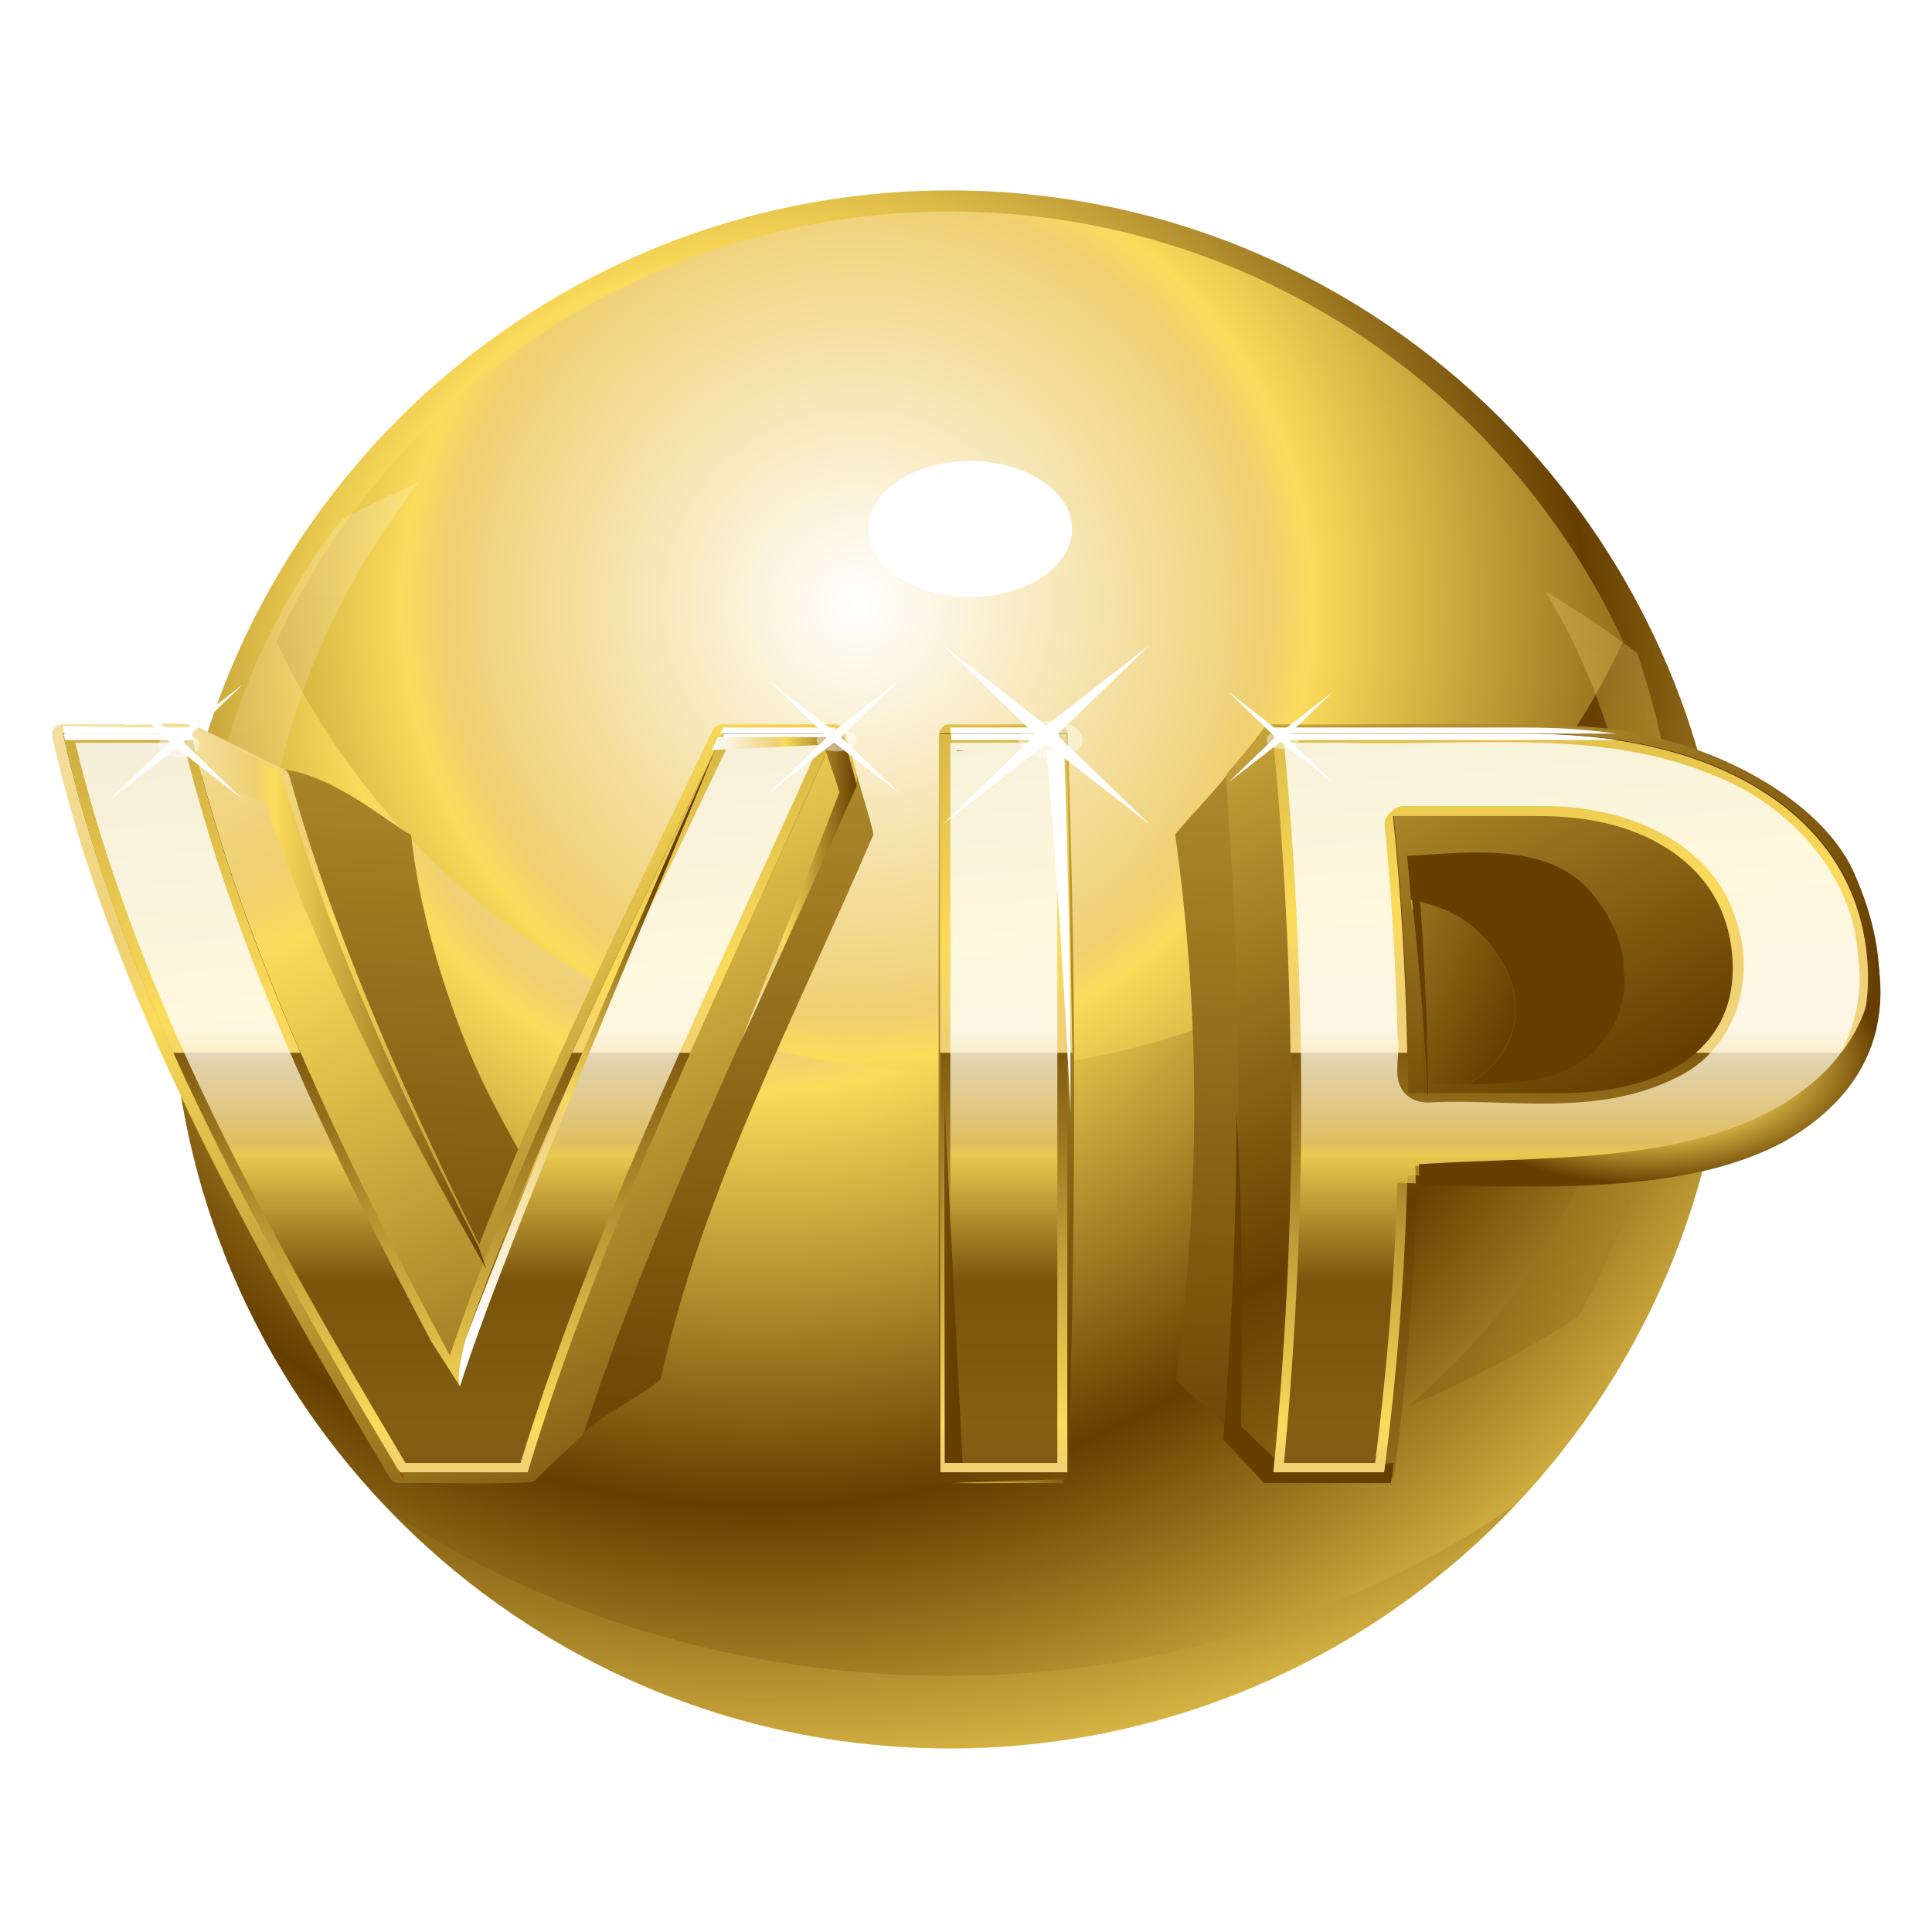 <?xml version="1.0" encoding="UTF-8" standalone="no"?>
<!-- Created with Inkscape (http://www.inkscape.org/) -->

<svg
   xmlns:dc="http://purl.org/dc/elements/1.1/"
   xmlns:cc="http://creativecommons.org/ns#"
   xmlns:rdf="http://www.w3.org/1999/02/22-rdf-syntax-ns#"
   xmlns:svg="http://www.w3.org/2000/svg"
   xmlns="http://www.w3.org/2000/svg"
   xmlns:xlink="http://www.w3.org/1999/xlink"
   xmlns:sodipodi="http://sodipodi.sourceforge.net/DTD/sodipodi-0.dtd"
   xmlns:inkscape="http://www.inkscape.org/namespaces/inkscape"
   sodipodi:docname="VIP.svg"
   inkscape:version="0.48.4 r9939"
   version="1.1"
   id="svg2"
   height="512"
   width="512">
  <sodipodi:namedview
     id="base"
     pagecolor="#ffffff"
     bordercolor="#666666"
     borderopacity="1.0"
     inkscape:pageopacity="0.0"
     inkscape:pageshadow="2"
     inkscape:zoom="0.45416296"
     inkscape:cx="862.37359"
     inkscape:cy="267.06694"
     inkscape:document-units="px"
     inkscape:current-layer="layer1"
     showgrid="false"
     inkscape:window-width="1440"
     inkscape:window-height="845"
     inkscape:window-x="-3"
     inkscape:window-y="-3"
     inkscape:window-maximized="1"
     fit-margin-top="0"
     fit-margin-left="0"
     fit-margin-right="0"
     fit-margin-bottom="0"
     showguides="true"
     inkscape:guide-bbox="true"
     inkscape:snap-bbox="true"
     inkscape:bbox-paths="true"
     inkscape:bbox-nodes="true"
     inkscape:snap-bbox-edge-midpoints="true"
     inkscape:snap-bbox-midpoints="true"
     inkscape:snap-nodes="true"
     inkscape:object-paths="true"
     inkscape:snap-intersection-paths="true"
     inkscape:object-nodes="true"
     inkscape:snap-smooth-nodes="true"
     inkscape:snap-midpoints="true"
     inkscape:snap-object-midpoints="true"
     inkscape:snap-center="true"
     inkscape:snap-global="true" />
  <defs
     id="defs4">
    <linearGradient
       id="linearGradient4348">
      <stop
         id="stop4350"
         offset="0"
         style="stop-color:#ffffff;stop-opacity:1;" />
      <stop
         style="stop-color:#efd073;stop-opacity:1;"
         offset="0.45"
         id="stop4352" />
      <stop
         id="stop4354"
         offset="0.5"
         style="stop-color:#fbdb5a;stop-opacity:1;" />
      <stop
         id="stop4356"
         offset="1"
         style="stop-color:#663e00;stop-opacity:1;" />
    </linearGradient>
    <filter
       inkscape:collect="always"
       id="filter4236"
       color-interpolation-filters="sRGB">
      <feGaussianBlur
         inkscape:collect="always"
         stdDeviation="1.743"
         id="feGaussianBlur4238" />
    </filter>
    <filter
       inkscape:collect="always"
       id="filter4250"
       x="-0.464"
       width="1.928"
       y="-0.464"
       height="1.928"
       color-interpolation-filters="sRGB">
      <feGaussianBlur
         inkscape:collect="always"
         stdDeviation="13.262"
         id="feGaussianBlur4252" />
    </filter>
    <filter
       inkscape:collect="always"
       id="filter4023"
       x="-0.009"
       width="1.019"
       y="-2.07"
       height="5.139"
       color-interpolation-filters="sRGB">
      <feGaussianBlur
         inkscape:collect="always"
         stdDeviation="1.24"
         id="feGaussianBlur4025" />
    </filter>
    <filter
       inkscape:collect="always"
       id="filter4469"
       x="-0.076"
       width="1.153"
       y="-0.176"
       height="1.351"
       color-interpolation-filters="sRGB">
      <feGaussianBlur
         inkscape:collect="always"
         stdDeviation="13.351"
         id="feGaussianBlur4471" />
    </filter>
    <filter
       inkscape:collect="always"
       id="filter4498"
       color-interpolation-filters="sRGB">
      <feGaussianBlur
         inkscape:collect="always"
         stdDeviation="3.097"
         id="feGaussianBlur4500" />
    </filter>
    <radialGradient
       inkscape:collect="always"
       xlink:href="#linearGradient4348"
       id="radialGradient3875"
       gradientUnits="userSpaceOnUse"
       gradientTransform="matrix(2.013,0,0,2.013,18.525,-72.713)"
       spreadMethod="reflect"
       cx="87.451"
       cy="78.341"
       fx="87.451"
       fy="78.341"
       r="109.286" />
    <radialGradient
       inkscape:collect="always"
       xlink:href="#linearGradient4348"
       id="radialGradient3877"
       gradientUnits="userSpaceOnUse"
       gradientTransform="matrix(2.208,0,0,2.208,-4.333,-87.762)"
       spreadMethod="reflect"
       cx="101.616"
       cy="69.581"
       fx="101.616"
       fy="69.581"
       r="109.286" />
    <linearGradient
       inkscape:collect="always"
       xlink:href="#linearGradient4348"
       id="linearGradient3879"
       gradientUnits="userSpaceOnUse"
       gradientTransform="matrix(1.654,0,0,1.827,-162.915,-190.463)"
       x1="423.146"
       y1="54.091"
       x2="353.742"
       y2="280.569" />
    <linearGradient
       inkscape:collect="always"
       xlink:href="#linearGradient4348"
       id="linearGradient3881"
       gradientUnits="userSpaceOnUse"
       gradientTransform="matrix(1.325,0,0,1.202,-92.461,-72.869)"
       x1="104.191"
       y1="96.155"
       x2="90.227"
       y2="315.077" />
    <linearGradient
       inkscape:collect="always"
       xlink:href="#linearGradient4348"
       id="linearGradient3883"
       gradientUnits="userSpaceOnUse"
       gradientTransform="matrix(-1,0,0,1,536.598,-114.066)"
       x1="289.258"
       y1="588.13"
       x2="289.258"
       y2="387.906" />
    <linearGradient
       inkscape:collect="always"
       xlink:href="#linearGradient4348"
       id="linearGradient3885"
       gradientUnits="userSpaceOnUse"
       gradientTransform="matrix(0.965,0,0,0.898,51.397,90.116)"
       spreadMethod="reflect"
       x1="118.357"
       y1="1297.119"
       x2="168.95"
       y2="365.677" />
    <linearGradient
       inkscape:collect="always"
       xlink:href="#linearGradient4348"
       id="linearGradient3887"
       gradientUnits="userSpaceOnUse"
       gradientTransform="matrix(1.154,0,0,1.252,17.687,66.696)"
       spreadMethod="reflect"
       x1="287.265"
       y1="745.545"
       x2="98.741"
       y2="422.425" />
    <linearGradient
       inkscape:collect="always"
       xlink:href="#linearGradient4348"
       id="linearGradient3889"
       gradientUnits="userSpaceOnUse"
       spreadMethod="reflect"
       x1="287.265"
       y1="745.545"
       x2="98.741"
       y2="422.425" />
    <linearGradient
       inkscape:collect="always"
       xlink:href="#linearGradient4348"
       id="linearGradient3891"
       gradientUnits="userSpaceOnUse"
       x1="556.671"
       y1="439.535"
       x2="556.671"
       y2="216.069" />
    <linearGradient
       inkscape:collect="always"
       xlink:href="#linearGradient4348"
       id="linearGradient3893"
       gradientUnits="userSpaceOnUse"
       gradientTransform="matrix(1.521,0,0,1.252,-299.666,93.436)"
       spreadMethod="reflect"
       x1="645.676"
       y1="380.44"
       x2="590.967"
       y2="-76.306" />
    <linearGradient
       inkscape:collect="always"
       xlink:href="#linearGradient4348"
       id="linearGradient3895"
       gradientUnits="userSpaceOnUse"
       spreadMethod="pad"
       x1="-3.92"
       y1="229.835"
       x2="-3.92"
       y2="292.441" />
    <linearGradient
       inkscape:collect="always"
       xlink:href="#linearGradient4348"
       id="linearGradient3837"
       x1="164.875"
       y1="217.946"
       x2="326.556"
       y2="220.081"
       gradientUnits="userSpaceOnUse" />
    <radialGradient
       inkscape:collect="always"
       xlink:href="#linearGradient4348"
       id="radialGradient3896"
       cx="410.249"
       cy="237.688"
       fx="410.249"
       fy="237.688"
       r="53.639"
       gradientTransform="matrix(1,0,0,0.577,0,100.472)"
       gradientUnits="userSpaceOnUse" />
    <radialGradient
       inkscape:collect="always"
       xlink:href="#linearGradient4348"
       id="radialGradient3904"
       cx="424.68"
       cy="249.929"
       fx="424.68"
       fy="249.929"
       r="25.258"
       gradientTransform="matrix(1,0,0,1.183,0,-39.593)"
       gradientUnits="userSpaceOnUse" />
    <radialGradient
       inkscape:collect="always"
       xlink:href="#linearGradient4348"
       id="radialGradient3914"
       cx="360.536"
       cy="298.241"
       fx="360.536"
       fy="298.241"
       r="19.817"
       gradientTransform="matrix(3.304,0,0,7.712,-762.338,-1986.032)"
       gradientUnits="userSpaceOnUse" />
    <linearGradient
       inkscape:collect="always"
       xlink:href="#linearGradient4348"
       id="linearGradient3922"
       x1="233.098"
       y1="357.079"
       x2="279.121"
       y2="342.213"
       gradientUnits="userSpaceOnUse"
       gradientTransform="matrix(1.37,0,0,1,-101.366,0)" />
    <linearGradient
       inkscape:collect="always"
       xlink:href="#linearGradient4348"
       id="linearGradient3930"
       x1="101.229"
       y1="272.354"
       x2="250.516"
       y2="292.386"
       gradientUnits="userSpaceOnUse" />
    <linearGradient
       inkscape:collect="always"
       xlink:href="#linearGradient4348"
       id="linearGradient3938"
       x1="192.185"
       y1="195.594"
       x2="225.882"
       y2="195.594"
       gradientUnits="userSpaceOnUse" />
    <linearGradient
       inkscape:collect="always"
       xlink:href="#linearGradient4348"
       id="linearGradient3957"
       x1="41.373"
       y1="222.192"
       x2="139.813"
       y2="222.192"
       gradientUnits="userSpaceOnUse" />
    <linearGradient
       inkscape:collect="always"
       xlink:href="#linearGradient4348"
       id="linearGradient3965"
       x1="116.852"
       y1="286.489"
       x2="186.745"
       y2="197.386"
       gradientUnits="userSpaceOnUse" />
  </defs>
  <g
     inkscape:label="Layer 1"
     inkscape:groupmode="layer"
     id="layer1"
     transform="translate(16.252,81.033)">
    <g
       transform="matrix(0.871,0,0,-0.361,42.728,470.587)"
       id="g4155" />
    <g
       id="g3841"
       transform="translate(-9.137,13.214)">
      <path
         id="path2989"
         d="m 451.042,162.658 c 0,114.019 -92.43,206.449 -206.449,206.449 -114.019,0 -206.449,-92.43 -206.449,-206.449 0,-114.019 92.43,-206.449 206.449,-206.449 114.019,0 206.449,92.43 206.449,206.449 z"
         style="fill:url(#radialGradient3875);fill-opacity:1;fill-rule:nonzero;stroke:none"
         inkscape:connector-curvature="0" />
      <path
         inkscape:connector-curvature="0"
         id="path4487"
         d="m 244.584,-38.182 c -79.043,0 -147.164,46.642 -178.443,113.88 31.282,67.23 99.406,113.85 178.443,113.85 79.04,0 147.192,-46.617 178.473,-113.85 C 391.779,8.458 323.629,-38.182 244.584,-38.182 z"
         style="fill:url(#radialGradient3877);fill-opacity:1;fill-rule:nonzero;stroke:none;filter:url(#filter4498)" />
      <path
         inkscape:connector-curvature="0"
         id="path4136"
         d="m 402.457,62.509 c 15.341,25.343 24.186,55.054 24.186,86.799 0,52.072 -23.735,98.59 -61.033,129.456 16.818,-7.272 32.042,-15.311 45.478,-23.984 17.264,-30.608 27.235,-66.748 27.235,-105.472 0,-24.813 -4.092,-48.549 -11.576,-70.467 C 419.373,73.149 411.249,67.717 402.457,62.509 z"
         style="opacity:0.3;fill:url(#linearGradient3879);fill-opacity:1;fill-rule:nonzero;stroke:none" />
      <path
         inkscape:connector-curvature="0"
         id="path4138"
         d="M 103.916,33.484 C 96.82,36.72 90.006,39.986 83.49,43.334 60.011,73.721 46.24,110.696 46.24,150.616 c 0,39.882 13.753,76.858 37.191,107.228 6.536,3.361 13.364,6.656 20.485,9.904 -26.3,-33.866 -41.501,-74.046 -41.501,-117.132 0,-43.081 15.205,-83.256 41.501,-117.132 z"
         style="opacity:0.2;fill:url(#linearGradient3881);fill-opacity:1;fill-rule:nonzero;stroke:none" />
      <path
         inkscape:connector-curvature="0"
         id="path4090"
         d="m 394.567,304.496 c -41.184,28.378 -93.446,45.375 -150.375,45.375 -55.739,0 -107.085,-16.253 -147.875,-43.562 37.527,38.728 90.095,62.812 148.281,62.812 59.077,0 112.337,-24.85 149.969,-64.625 z"
         style="opacity:0.3;fill:url(#linearGradient3883);fill-opacity:1;fill-rule:nonzero;stroke:none" />
      <g
         transform="matrix(1.14,0,0,1.073,-37.593,-68.332)"
         id="g5022">
        <path
           transform="matrix(0.875,0,0,0.932,-5.857,-42.624)"
           sodipodi:nodetypes="cscccssccccscccsccsccccsscssscsscscccsccsscscsccs"
           inkscape:connector-curvature="0"
           id="path4686"
           d="m 107.125,272.156 c 3.842,13.649 9.484,27.288 16.469,40.938 C 137.563,340.392 176.938,395 176.938,395 c 0,0 7.151,4.767 15.595,4.321 2.672,-3.251 17.356,-10.979 20.28,-14.071 2.608,-12.019 6.12,-24.053 10.281,-36.094 4.162,-12.041 8.96,-24.084 14.094,-36.125 10.267,-24.083 21.822,-48.138 32.125,-72.094 -0.527,-3.298 -5.291,-17.803 -5.809,-21.203 -27.982,13.313 -37.827,47.727 -49.128,71.015 -9.595,19.842 -18.236,39.658 -24.562,59.5 -10.168,-18.222 -21.883,-36.318 -29.054,-54.54 -7.171,-18.222 -12.237,-36.435 -14.312,-54.656 -5.671,-2.829 -19.828,-15.445 -33.643,-17.325 -20.596,-0.615 -9.455,34.763 -5.678,48.427 z m 280.312,-41 c -10.689,0.032 -13.763,-6.343 -23.951,-6.452 -2.034,3.318 -11.637,13.04 -14.018,16.233 3.345,24.033 5.083,48.129 5.062,72.219 -0.02,24.09 -1.756,48.163 -4.844,72.094 2.113,3.349 11.708,9.745 13.656,13.094 7.533,0 15.844,-3.344 15.844,-3.344 0,0 8.521,-43.901 9.594,-65.844 13.042,-0.292 27.288,0.48 41.656,-0.25 7.184,-0.365 14.413,-1.101 21.469,-2.531 7.055,-1.43 13.945,-3.554 20.375,-6.688 6.745,-3.493 11.99,-7.554 15.719,-11.969 3.729,-4.414 5.947,-9.162 6.844,-14.094 0.897,-4.931 0.475,-10.05 -0.938,-15.094 -1.413,-5.044 -3.799,-10.028 -6.719,-14.781 -4.96,-8.543 -15.565,-16.328 -27.781,-22.094 -6.108,-2.883 -12.636,-5.248 -19.188,-6.969 -6.552,-1.721 -13.138,-2.785 -19.531,-3.031 -11.579,-0.461 -22.561,-0.532 -33.25,-0.5 z m -96.844,0.062 c -0.362,54.4 -0.337,109.379 0,163.781 l 21.656,0 c 1.518,-27.298 2.346,-54.608 2.344,-81.906 -0.002,-27.298 -0.822,-54.577 -2.344,-81.875 -7.238,-1e-5 -14.452,8e-5 -21.656,0 z m 105.219,25.688 c 3.934,0.031 7.931,0.182 11.875,0.656 7.887,0.949 15.563,3.201 21.406,8.344 6.235,5.816 10.167,12.766 10.719,19.625 0.552,6.859 -2.297,13.625 -8.656,19.031 -5.247,4.193 -12.351,5.703 -19.781,6.219 -7.43,0.516 -15.24,0.039 -22.219,0.188 -0.124,-17.995 -1.755,-36.005 -4.781,-54 3.623,-0.01 7.503,-0.093 11.438,-0.062 z"
           style="font-size:303.177px;font-style:normal;font-weight:normal;line-height:125%;letter-spacing:0px;word-spacing:0px;fill:url(#linearGradient3885);fill-opacity:1;stroke:none;font-family:Sans" />
        <path
           style="font-size:303.177px;font-style:normal;font-weight:normal;line-height:125%;letter-spacing:0px;word-spacing:0px;fill:url(#linearGradient3837);fill-opacity:1;stroke:none;font-family:Sans"
           d="m 352.915,174.944 c -1.157,0.014 -2.289,0.652 -2.907,1.631 -0.011,0.01 -0.017,0.019 -0.027,0.029 -0.911,0.704 -1.434,1.881 -1.344,3.029 0.555,5.897 1.021,11.79 1.426,17.708 0.282,0.032 0.569,0.051 0.85,0.087 6.902,0.885 13.615,2.983 18.728,7.776 5.456,5.421 8.895,11.898 9.378,18.29 0.483,6.393 -2.003,12.698 -7.568,17.737 -4.48,3.813 -10.506,5.224 -16.836,5.738 1.383,0.907 3.107,1.321 4.771,1.165 0.021,-0.002 0.034,0.002 0.055,0 0.021,-0.002 0.034,0.002 0.055,0 17.18,-1.022 37.555,3.636 55.966,-5.621 0.004,-0.002 0.024,0.001 0.027,0 0.022,-0.01 0.061,-0.048 0.082,-0.058 0.013,-0.006 0.014,-0.023 0.027,-0.029 4.844,-2.281 8.578,-5.731 11.27,-9.844 0.118,-0.512 0.213,-1.027 0.302,-1.544 0.785,-4.596 0.441,-9.366 -0.795,-14.067 -1.236,-4.701 -3.34,-9.346 -5.895,-13.776 -4.34,-7.962 -13.632,-15.218 -24.322,-20.591 -5.345,-2.687 -11.048,-4.891 -16.782,-6.495 -1.525,-0.427 -3.053,-0.828 -4.579,-1.165 l -21.882,0 z"
           id="path3823" />
        <path
           style="font-size:303.177px;font-style:normal;font-weight:normal;line-height:125%;letter-spacing:0px;word-spacing:0px;fill:#000000;fill-opacity:1;stroke:none;filter:url(#filter4469);font-family:Sans"
           d="m 41.391,157.279 c 12.82,60.785 43.991,121.57 78.286,182.355 10.042,-0.148 20.576,0.289 29.99,-0.206 3.39,-3.62 6.97,-7.197 10.519,-10.64 8.257,-26.762 18.643,-53.598 29.692,-80.411 11.049,-26.813 22.749,-53.603 33.65,-80.274 -0.707,-3.672 -1.882,-7.039 -2.618,-10.823 -8.656,0 -17.337,0 -26.07,0 -19.839,44.182 -40.581,88.364 -56.437,132.547 -19.129,-40.574 -36.227,-81.149 -46.821,-121.723 -6.378,-3.15 -12.362,-6.628 -18.696,-9.769 -1.763,-1.167 -4.837,-1.278 -8.211,-1.174 -3.374,0.104 -7.048,0.424 -9.939,0.119 -4.411,-4.7e-4 -8.859,7.4e-4 -13.344,-7e-4 z m 206.283,0 c -0.137,60.567 -0.109,121.786 2.6e-4,182.355 8.301,0 16.602,0 24.928,0 1.932,-60.785 1.929,-121.57 -0.007,-182.355 -8.323,-2e-5 -16.623,5e-5 -24.921,-4e-5 -1.5e-4,0 -3.1e-4,0 -4.5e-4,0 2e-4,0 4e-4,0 6e-4,0 z m 75.091,0 c -2.613,3.695 -5.447,7.269 -8.35,10.824 1.989,26.758 2.899,53.607 2.876,80.428 -0.023,26.821 -0.97,53.613 -2.679,80.256 2.613,3.729 5.654,7.119 8.172,10.847 8.511,0 17.092,0 25.765,0 3.01,-24.43 4.808,-48.86 5.396,-73.291 13.735,-0.325 28.561,0.526 43.135,-0.287 7.287,-0.406 14.51,-1.228 21.473,-2.821 6.963,-1.593 13.668,-3.956 19.853,-7.444 6.484,-3.889 11.461,-8.404 15.079,-13.318 3.618,-4.915 5.876,-10.23 6.998,-15.72 1.123,-5.49 1.112,-11.156 0.269,-16.772 -0.844,-5.616 -2.518,-11.182 -4.669,-16.474 -3.587,-9.511 -12.51,-18.171 -23.802,-24.59 -5.646,-3.21 -11.882,-5.859 -18.387,-7.775 -6.505,-1.916 -13.277,-3.097 -20.069,-3.372 -12.3,-0.513 -24.3,-0.575 -36.114,-0.539 -11.814,0.036 -23.443,0.17 -34.946,0.049 0,1e-5 0,1e-5 0,2e-5 0,-2e-5 0,-3e-5 0,-4e-5 z m 28.745,28.688 c 7.823,-0.023 16.607,-0.403 24.85,0.654 8.243,1.057 15.977,3.551 21.469,9.278 5.827,6.476 9.165,14.226 9.293,21.863 0.128,7.637 -2.961,15.159 -9.511,21.178 -5.399,4.668 -12.647,6.368 -20.323,6.943 -7.676,0.575 -15.795,0.023 -23.134,0.189 -0.067,-20.035 -0.949,-40.07 -2.645,-60.105 z"
           id="path4443"
           inkscape:connector-curvature="0" />
        <path
           transform="matrix(0.866,0,0,0.799,-15.325,-53.292)"
           id="path4273"
           d="m 95.125,260.156 c -0.951,0.002 -1.934,0.03 -2.906,0.062 -4.016,0.134 -8.169,0.483 -11.031,0.156 a 2.933,3.181 0 0 0 -0.312,0 c -5.092,-5.9e-4 -10.232,0.002 -15.406,0 a 2.933,3.181 0 0 0 -2.875,3.844 C 77.505,340.893 113.634,417.166 153.25,493.312 a 2.933,3.181 0 0 0 2.594,1.594 c 11.471,-0.183 23.646,0.413 34.719,-0.219 a 2.933,3.181 0 0 0 1.969,-0.969 c 3.868,-4.478 8.021,-8.995 12.094,-13.281 a 2.933,3.181 0 0 0 0.75,-1.312 c 9.488,-33.349 21.42,-66.86 34.156,-100.375 12.736,-33.516 26.245,-67.042 38.844,-100.469 a 2.933,3.181 0 0 0 0.188,-1.812 c -0.868,-4.888 -2.233,-9.107 -3.031,-13.562 A 2.933,3.181 0 0 0 272.625,260.375 l -30.062,0 a 2.933,3.181 0 0 0 -2.688,1.875 C 217.982,315.122 195.24,368.078 177.219,421.156 156.391,372.758 137.852,324.438 126.25,276.25 a 2.933,3.181 0 0 0 -1.562,-2.031 c -7.141,-3.825 -13.991,-8.063 -21.281,-12 -0.113,-0.061 -0.199,-0.158 -0.312,-0.219 -2.39,-1.577 -5.115,-1.849 -7.969,-1.844 z m 335.406,0.125 c -13.653,0.045 -27.082,0.245 -40.312,0.094 a 2.933,3.181 0 0 0 -2.438,1.312 c -2.954,4.528 -6.166,8.949 -9.5,13.375 a 2.933,3.181 0 0 0 -0.656,2.25 c 2.29,33.403 3.339,66.944 3.312,100.438 -0.026,33.496 -1.094,66.937 -3.062,100.219 a 2.933,3.181 0 0 0 0.5,2.031 c 3.147,4.87 6.649,9.104 9.406,13.531 a 2.933,3.181 0 0 0 2.438,1.375 l 29.75,0 a 2.933,3.181 0 0 0 2.906,-2.781 c 3.368,-29.649 5.315,-59.29 6.062,-88.938 14.964,-0.236 31.117,0.63 47.219,-0.344 8.519,-0.515 16.996,-1.546 25.25,-3.594 8.258,-2.048 16.259,-5.113 23.688,-9.656 a 2.933,3.181 0 0 0 0.062,-0.031 c 7.771,-5.055 13.819,-11.003 18.25,-17.531 4.433,-6.53 7.22,-13.652 8.594,-20.938 1.375,-7.292 1.329,-14.753 0.312,-22.094 -1.011,-7.302 -2.96,-14.491 -5.5,-21.281 -0.009,-0.027 -0.022,-0.036 -0.031,-0.062 -4.517,-12.904 -15.338,-24.076 -28.75,-32.344 -6.724,-4.145 -14.127,-7.504 -21.844,-9.969 -7.724,-2.467 -15.806,-3.989 -23.906,-4.344 -14.261,-0.646 -28.095,-0.764 -41.75,-0.719 z M 303.25,260.375 a 2.933,3.181 0 0 0 -2.625,3.156 c -0.158,75.807 -0.126,152.411 0,228.219 a 2.933,3.181 0 0 0 2.906,3.156 l 28.75,0 a 2.933,3.181 0 0 0 2.938,-3.031 c 2.231,-76.141 2.237,-152.327 0,-228.469 a 2.933,3.181 0 0 0 -2.938,-3.031 c -9.606,-3e-5 -19.173,1.1e-4 -28.75,0 a 2.933,3.181 0 0 0 -0.281,0 z M 431.938,302.5 c 1.832,-0.018 3.702,-0.017 5.562,0 4.781,0.042 9.598,0.299 14.188,0.938 9.164,1.275 17.349,4.201 23.031,10.625 6.286,7.602 9.772,16.542 9.906,25.188 0.134,8.635 -3.025,17.103 -9.969,24.062 -0.008,0.007 -0.024,-0.007 -0.031,0 -0.02,0.02 -0.011,0.043 -0.031,0.062 -5.506,5.116 -13.19,7.183 -21.719,7.875 -7.625,0.619 -15.8,0.18 -23.625,0.219 -0.144,-22.97 -1.033,-45.939 -2.75,-68.906 1.811,-0.022 3.605,-0.044 5.438,-0.062 z"
           style="font-size:303.177px;font-style:normal;font-weight:normal;line-height:125%;letter-spacing:0px;word-spacing:0px;fill:url(#linearGradient3887);fill-opacity:1;stroke:none;font-family:Sans"
           inkscape:connector-curvature="0" />
        <path
           inkscape:connector-curvature="0"
           id="path4343"
           d="m 41.391,157.279 c 12.82,60.785 43.991,121.57 78.286,182.355 10.042,-0.148 20.576,0.289 29.99,-0.206 3.39,-3.62 6.97,-7.197 10.519,-10.64 8.257,-26.762 18.643,-53.598 29.692,-80.411 11.049,-26.813 22.749,-53.603 33.65,-80.274 -0.707,-3.672 -1.882,-7.039 -2.618,-10.823 -8.656,0 -17.337,0 -26.07,0 -19.839,44.182 -40.581,88.364 -56.437,132.547 -19.129,-40.574 -36.227,-81.149 -46.821,-121.723 -6.378,-3.15 -12.362,-6.628 -18.696,-9.769 -1.763,-1.167 -4.837,-1.278 -8.211,-1.174 -3.374,0.104 -7.048,0.424 -9.939,0.119 -4.411,-4.7e-4 -8.859,7.4e-4 -13.344,-7e-4 z m 206.283,0 c -0.137,60.567 -0.109,121.786 2.6e-4,182.355 8.301,0 16.602,0 24.928,0 1.932,-60.785 1.929,-121.57 -0.007,-182.355 -8.323,-2e-5 -16.623,5e-5 -24.921,-4e-5 -1.5e-4,0 -3.1e-4,0 -4.5e-4,0 2e-4,0 4e-4,0 6e-4,0 z m 75.091,0 c -2.613,3.695 -5.447,7.269 -8.35,10.824 1.989,26.758 2.899,53.607 2.876,80.428 -0.023,26.821 -0.97,53.613 -2.679,80.256 2.613,3.729 5.654,7.119 8.172,10.847 8.511,0 17.092,0 25.765,0 3.01,-24.43 4.808,-48.86 5.396,-73.291 13.735,-0.325 28.561,0.526 43.135,-0.287 7.287,-0.406 14.51,-1.228 21.473,-2.821 6.963,-1.593 13.668,-3.956 19.853,-7.444 6.484,-3.889 11.461,-8.404 15.079,-13.318 3.618,-4.915 5.876,-10.23 6.998,-15.72 1.123,-5.49 1.112,-11.156 0.269,-16.772 -0.844,-5.616 -2.518,-11.182 -4.669,-16.474 -3.587,-9.511 -12.51,-18.171 -23.802,-24.59 -5.646,-3.21 -11.882,-5.859 -18.387,-7.775 -6.505,-1.916 -13.277,-3.097 -20.069,-3.372 -12.3,-0.513 -24.3,-0.575 -36.114,-0.539 -11.814,0.036 -23.443,0.17 -34.946,0.049 0,1e-5 0,1e-5 0,2e-5 0,-2e-5 0,-3e-5 0,-4e-5 z m 28.745,28.688 c 7.823,-0.023 16.607,-0.403 24.85,0.654 8.243,1.057 15.977,3.551 21.469,9.278 5.827,6.476 9.165,14.226 9.293,21.863 0.128,7.637 -2.961,15.159 -9.511,21.178 -5.399,4.668 -12.647,6.368 -20.323,6.943 -7.676,0.575 -15.795,0.023 -23.134,0.189 -0.067,-20.035 -0.949,-40.07 -2.645,-60.105 z"
           style="font-size:303.177px;font-style:normal;font-weight:normal;line-height:125%;letter-spacing:0px;word-spacing:0px;fill:url(#linearGradient3889);fill-opacity:1;stroke:none;font-family:Sans" />
        <path
           style="font-size:303.177px;font-style:normal;font-weight:normal;line-height:125%;letter-spacing:0px;word-spacing:0px;fill:url(#radialGradient3914);fill-opacity:1;stroke:none;font-family:Sans"
           d="m 314.188,249.63 c 2.3e-4,0.484 4.6e-4,0.971 0,1.456 -0.026,26.81 -1.123,53.573 -3.085,80.205 3,3.727 6.49,7.133 9.381,10.859 l 29.591,0 c 0.232,-1.638 0.442,-3.282 0.661,-4.92 l -25.593,1.135 c -3.082,-3.593 -6.725,-6.804 -9.916,-10.393 0.556,-26.05 0.251,-52.202 -1.039,-78.341 z"
           id="path3876"
           inkscape:connector-curvature="0" />
        <path
           sodipodi:nodetypes="ccccccccccccccccccccssccscssccscccccsscc"
           inkscape:connector-curvature="0"
           id="path4259"
           d="m 41.35,156.973 c 12.82,60.835 43.991,121.669 78.286,182.504 10.059,0 19.972,0 29.771,0 17.191,-60.835 46.083,-121.669 71.463,-182.504 -8.656,0 -17.337,0 -26.07,0 -22.958,51.218 -47.122,102.436 -63.506,153.655 -25.796,-51.218 -48.824,-102.436 -60.113,-153.655 -9.765,0 -19.7,0 -29.831,0 z m 203.986,0 2.5e-4,182.504 29.522,0 -0.007,-182.504 -29.515,0 -4.6e-4,0 6.3e-4,0 z m 77.388,0 c 5.643,60.835 5.649,121.669 0.019,182.504 8.511,0 17.092,0 25.765,0 3.01,-24.45 4.808,-48.9 5.396,-73.35 11.466,0 23.079,0 34.884,0 11.667,4e-5 22.137,-1.152 31.297,-3.455 9.16,-2.303 17.009,-5.757 23.353,-10.361 12.786,-9.209 19.218,-22.819 17.483,-40.829 -0.86,-8.923 -3.535,-16.765 -7.738,-23.528 -4.203,-6.762 -9.929,-12.445 -16.921,-17.049 -6.952,-4.645 -15.077,-8.128 -24.209,-10.449 -9.132,-2.321 -19.268,-3.482 -30.378,-3.482 -20.181,0 -39.743,0 -58.951,0 l 4e-5,0 c -2e-5,0 -3e-5,0 -5e-5,0 z m 27.984,20.288 c 11.134,0 22.414,0 33.886,0 12.739,1.5e-4 23.232,2.979 31.248,8.928 8.016,5.949 12.846,14.372 13.756,25.292 0.916,11.002 -2.535,19.48 -9.776,25.429 -7.241,5.949 -17.627,8.928 -30.759,8.928 -11.826,0 -23.461,0 -34.949,0 -0.077,-22.859 -1.212,-45.718 -3.406,-68.577 z"
           style="font-size:303.177px;font-style:normal;font-weight:normal;line-height:125%;letter-spacing:0px;word-spacing:0px;fill:url(#linearGradient3891);fill-opacity:1;stroke:none;font-family:Sans" />
        <path
           style="font-size:303.177px;font-style:normal;font-weight:normal;line-height:125%;letter-spacing:0px;word-spacing:0px;fill:url(#linearGradient3957);fill-opacity:1.0;stroke:none;font-family:Sans"
           d="m 64.79,155.117 c -3.391,0.102 -7.075,0.416 -9.981,0.117 -4.434,-4.6e-4 -8.928,9.9e-4 -13.436,0 0.746,3.463 1.601,6.964 2.468,10.427 2.344,-0.118 4.696,-0.262 7.02,-0.379 2.916,0.153 6.599,-0.339 9.981,-0.612 3.383,-0.272 6.485,-0.33 8.309,0.728 6.503,2.768 12.647,5.875 19.195,8.65 12.269,38.655 30.853,77.009 51.469,115.246 -0.653,-1.992 -1.214,-3.664 -1.837,-5.563 -18.849,-39.279 -35.646,-78.559 -46.122,-117.838 -6.411,-3.1 -12.443,-6.491 -18.811,-9.582 -1.772,-1.148 -4.862,-1.297 -8.254,-1.194 z"
           id="path3949"
           inkscape:connector-curvature="0" />
        <path
           id="rect4959"
           d="m 58.188,252.312 c 6.38,32.857 16.706,65.706 29.562,98.562 l 34.188,0 C 109.532,318.021 99.307,285.167 92.625,252.312 l -34.438,0 z m 177.094,0 c -13.579,32.854 -27.523,65.709 -40.438,98.562 l 31.75,0 c 12.74,-32.854 26.14,-65.708 38.781,-98.562 l -30.094,0 z m 58.312,0 0.062,98.562 35.5,0 -1.5,-98.562 -34.062,0 z m 89.312,0 c 2.811,32.855 4.425,65.707 4.812,98.562 l 31.312,0 c -0.383,-24.393 -1.653,-48.794 -3.812,-73.188 l 39.094,0 c 14.701,1.9e-4 26.78,3.742 36.031,11.188 9.251,7.446 14.856,17.99 15.906,31.656 0.991,12.89 -2.449,22.994 -9.75,30.344 l 41.781,0 c 3.664,-8.671 5.154,-18.766 4.125,-30.344 -0.993,-11.168 -4.09,-20.979 -8.938,-29.438 C 528.622,282.636 522.007,275.513 513.938,269.75 505.914,263.937 496.543,259.563 486,256.656 c -10.543,-2.907 -22.241,-4.344 -35.062,-4.344 l -68.031,0 z"
           style="fill:url(#linearGradient3893);fill-opacity:1;fill-rule:nonzero;stroke:none"
           inkscape:connector-curvature="0"
           transform="matrix(0.866,0,0,0.799,-9.016,-44.477)" />
        <path
           sodipodi:nodetypes="ccccccccccccccccccccccccccccccccccccccccscccccccccccscscccccccccc"
           inkscape:connector-curvature="0"
           id="path4242"
           d="m 383.031,159.219 c -14.509,-0.41 -29.5,0.544 -44.344,0.031 l 0,0.031 -0.031,0 -13.438,0 c 5.388,59.152 5.288,118.729 0,177.875 l 21.188,0 C 349.166,314.198 350.965,291.108 351.562,268 l 3.469,0.094 0.812,0.031 -0.031,-0.812 -0.062,-3.5 c 28.85,-0.564 58.944,3.111 82.844,-11.031 0.041,-0.022 0.083,-0.043 0.125,-0.062 13.953,-7.705 22.058,-24.296 20,-40.219 -0.005,-0.104 -0.005,-0.208 0,-0.312 l -0.031,0 c -1.049,-19.928 -15.577,-37.531 -33.938,-45 -0.031,-0.01 -0.063,-0.02 -0.094,-0.031 -13.022,-5.739 -27.065,-7.526 -41.625,-7.938 z M 44.25,159.281 c 14.209,63.09 45.001,121.132 76.719,177.875 l 26.781,0 c 17.776,-61.492 45.132,-119.378 69.625,-177.875 l -21.094,0 c -21.884,48.741 -44.632,97.035 -61.344,147.406 -1.227,7.232 -1.436,7.012 -1.266,11.563 0,0 -4.004,-6.634 -6.64,-11.001 C 103.575,260.175 81.335,211.341 69.438,159.281 z m 203.406,0 0,177.875 24.875,0 0,-177.875 z m 105.25,15.656 31.594,0 0.031,0 0,0.031 c 9.05,-0.246 18.666,1.573 27,5.906 8.336,4.334 15.419,11.373 18.5,21.188 0.003,0.009 -0.003,0.022 0,0.031 l 0.031,0 c 0.007,0.023 0.024,0.04 0.031,0.062 l -0.031,0 c 0.007,0.019 -0.007,0.043 0,0.062 5.122,14.571 0.664,33.094 -14.469,40.219 -0.013,0.006 -0.018,0.025 -0.031,0.031 -0.022,0.01 -0.041,0.021 -0.062,0.031 -0.003,0.001 -0.027,-0.002 -0.031,0 -18.411,9.257 -38.788,4.603 -55.969,5.625 -0.021,0.002 -0.042,-0.002 -0.062,0 -0.021,0.002 -0.042,-0.002 -0.062,0 -2.588,0.243 -5.332,-0.828 -6.688,-3.125 -1.177,-1.996 -1.166,-3.985 -1.125,-5.531 0.041,-1.538 0.175,-3.033 0.25,-4.25 0.075,-1.217 -0.064,-2.238 0,-2.031 l 0.062,-0.031 c -0.145,-0.358 -0.23,-0.74 -0.25,-1.125 -0.399,-17.486 -1.362,-35.006 -3,-52.406 -0.09,-1.148 0.432,-2.327 1.344,-3.031 0.01,-0.011 0.021,-0.021 0.031,-0.031 0.618,-0.979 1.749,-1.611 2.906,-1.625 z"
           style="font-size:303.177px;font-style:normal;font-weight:normal;line-height:125%;letter-spacing:0px;word-spacing:0px;opacity:0.8;fill:url(#linearGradient3895);fill-opacity:1;stroke:none;font-family:Sans" />
        <path
           inkscape:connector-curvature="0"
           id="path3984"
           transform="matrix(1.149,0,0,1.059,-212.543,3.148)"
           d="m 221.094,145.375 c 0.093,0.48 0.217,0.958 0.312,1.438 l 25.969,0 c -0.1,-0.479 -0.215,-0.958 -0.312,-1.438 l -25.969,0 z m 133.625,0 c -0.198,0.479 -0.396,0.959 -0.594,1.438 l 22.719,0 c 0.185,-0.48 0.378,-0.958 0.562,-1.438 l -22.688,0 z m 46,0 c 5.4e-4,0.479 -5.3e-4,0.958 0,1.438 l 21.719,0 c -0.014,-0.479 -0.017,-0.959 -0.031,-1.438 l -21.688,0 z m 65.375,0 c 0.041,0.479 0.085,0.958 0.125,1.438 l 69.188,0 c -5.626,-0.95 -11.634,-1.437 -18,-1.438 l -51.312,0 z"
           style="fill:#ffffff;fill-opacity:1;fill-rule:nonzero;stroke:none;filter:url(#filter4023)" />
        <path
           d="m 41.375,155.531 c 0.107,0.508 0.265,0.992 0.375,1.5 l 29.812,0 c -0.114,-0.508 -0.232,-0.992 -0.344,-1.5 l -29.844,0 z m 153.469,0 c -0.227,0.507 -0.429,0.993 -0.656,1.5 l 26.094,0 c 0.212,-0.508 0.413,-0.992 0.625,-1.5 l -26.062,0 z m 52.844,0 c 6.2e-4,0.508 -6e-4,0.992 0,1.5 l 24.938,0 c -0.016,-0.507 -0.015,-0.993 -0.031,-1.5 l -24.906,0 z m 75.094,0 c 0.047,0.508 0.079,0.992 0.125,1.5 l 79.469,0 c -6.461,-1.006 -13.345,-1.5 -20.656,-1.5 l -58.938,0 z"
           id="path4692"
           style="fill:#ffffff;fill-opacity:1;fill-rule:nonzero;stroke:none"
           inkscape:original="M 41.375 155.53125 C 41.482041 156.03961 41.640397 156.52289 41.75 157.03125 L 71.5625 157.03125 C 71.448223 156.52347 71.33073 156.03903 71.21875 155.53125 L 41.375 155.53125 z M 194.84375 155.53125 C 194.61657 156.0381 194.4149 156.5244 194.1875 157.03125 L 220.28125 157.03125 C 220.49368 156.52329 220.6943 156.03921 220.90625 155.53125 L 194.84375 155.53125 z M 247.6875 155.53125 C 247.68812 156.03876 247.6869 156.52374 247.6875 157.03125 L 272.625 157.03125 C 272.6091 156.52399 272.60985 156.03851 272.59375 155.53125 L 247.6875 155.53125 z M 322.78125 155.53125 C 322.82835 156.03886 322.85999 156.52364 322.90625 157.03125 L 402.375 157.03125 C 395.91386 156.02517 389.02968 155.53132 381.71875 155.53125 L 322.78125 155.53125 z "
           inkscape:radius="0"
           sodipodi:type="inkscape:offset" />
        <path
           style="font-size:303.177px;font-style:normal;font-weight:normal;line-height:125%;letter-spacing:0px;word-spacing:0px;fill:url(#linearGradient3965);fill-opacity:1;stroke:none;font-family:Sans"
           d="m 192.967,161.055 c -14.347,33.411 -46.384,112.223 -58.03,145.633 -0.71,3.171 -2.12,8.816 -1.266,11.563 10.711,-35.849 45.664,-121.192 59.296,-157.196 z"
           id="path3888"
           inkscape:connector-curvature="0"
           sodipodi:nodetypes="cccc" />
        <path
           style="font-size:303.177px;font-style:normal;font-weight:normal;line-height:125%;letter-spacing:0px;word-spacing:0px;fill:url(#linearGradient3938);fill-opacity:1.0;stroke:none;font-family:Sans"
           d="m 193.634,157.899 c -0.484,1.063 -0.964,2.132 -1.449,3.195 l 26.144,-1.323 c 1.019,4.147 2.533,7.788 3.515,11.812 -7.402,20.506 -15.221,41.097 -22.937,61.707 9.061,-21.168 18.237,-42.312 26.976,-63.385 -0.795,-4.069 -2.102,-7.812 -2.929,-12.006 l -29.319,0 z"
           id="path3886"
           inkscape:connector-curvature="0" />
        <path
           style="font-size:303.177px;font-style:normal;font-weight:normal;line-height:125%;letter-spacing:0px;word-spacing:0px;fill:#aa0000;fill-opacity:1;stroke:none;font-family:Sans"
           d="m 249.086,161.236 c -8e-5,0.038 9e-5,0.077 0,0.115 0.698,-0.035 1.397,-0.08 2.095,-0.115 -0.697,-1e-5 -1.397,1e-5 -2.095,0 z"
           id="path3884" />
        <path
           style="font-size:303.177px;font-style:normal;font-weight:normal;line-height:125%;letter-spacing:0px;word-spacing:0px;fill:#ffffff;fill-opacity:1;stroke:none;font-family:Sans"
           d="m 270.034,161.236 c 2.341,29.711 4.191,59.437 5.568,89.196 -0.007,-29.728 -0.494,-59.468 -1.461,-89.196 -1.371,0 -2.737,0 -4.107,0 z"
           id="path3882" />
        <path
           style="font-size:303.177px;font-style:normal;font-weight:normal;line-height:125%;letter-spacing:0px;word-spacing:0px;fill:url(#radialGradient3904);fill-opacity:1;stroke:none;font-family:Sans"
           d="m 370.279,186.421 c -5.614,-0.014 -11.279,0.519 -16.481,0.831 2.312,19.608 3.904,39.239 4.772,58.929 0.056,-0.005 0.114,0.005 0.17,0 -0.17,-17.988 -0.939,-35.983 -2.313,-53.971 6.945,-0.022 14.738,-0.381 22.056,0.659 7.318,1.04 14.186,3.479 19.062,9.115 3.08,3.794 5.389,8.045 6.768,12.439 -0.698,-7.07 -3.908,-14.017 -9.032,-19.748 -5.102,-5.352 -12.075,-7.431 -19.427,-8.054 -1.838,-0.156 -3.704,-0.196 -5.575,-0.201 z"
           id="path3880"
           inkscape:connector-curvature="0" />
        <path
           style="font-size:303.177px;font-style:normal;font-weight:normal;line-height:125%;letter-spacing:0px;word-spacing:0px;fill:url(#radialGradient3896);fill-opacity:1.0;stroke:none;font-family:Sans"
           d="m 461.93,206.723 c 0.5,4.133 0.492,8.292 -0.165,12.382 -0.877,5.454 -2.904,10.779 -6.312,15.793 -3.408,5.013 -8.193,9.694 -14.526,13.844 -6.05,3.741 -12.68,6.424 -19.598,8.341 -6.918,1.917 -14.119,3.074 -21.417,3.841 -14.595,1.534 -29.527,1.453 -43.302,2.465 0.038,1.727 0.058,3.46 0.083,5.188 13.59,-0.273 28.207,0.498 42.585,-0.287 7.325,-0.4 14.583,-1.213 21.582,-2.78 6.999,-1.567 13.739,-3.876 19.956,-7.309 6.518,-3.827 11.523,-8.262 15.16,-13.099 3.637,-4.837 5.9,-10.074 7.029,-15.478 1.129,-5.403 1.124,-10.983 0.276,-16.509 -0.328,-2.14 -0.792,-4.279 -1.351,-6.392 z"
           id="path3878" />
        <path
           style="font-size:303.177px;font-style:normal;font-weight:normal;line-height:125%;letter-spacing:0px;word-spacing:0px;fill:url(#linearGradient3930);fill-opacity:1;stroke:none;font-family:Sans"
           d="m 246.271,247.616 c 0.004,29.896 0.028,59.803 0.083,89.54 l 4.162,0 c -1.436,-29.738 -2.852,-59.641 -4.245,-89.54 z"
           id="path3874"
           inkscape:connector-curvature="0" />
        <path
           style="font-size:303.177px;font-style:normal;font-weight:normal;line-height:125%;letter-spacing:0px;word-spacing:0px;fill:#aa0000;fill-opacity:1;stroke:none;font-family:Sans"
           d="m 119.042,338.31 c 0.461,0.801 0.916,1.606 1.378,2.408 0.055,-7.8e-4 0.111,7.6e-4 0.165,0 -0.511,-0.803 -1.034,-1.604 -1.544,-2.408 z"
           id="path3872" />
        <path
           style="font-size:303.177px;font-style:normal;font-weight:normal;line-height:125%;letter-spacing:0px;word-spacing:0px;fill:url(#linearGradient3922);fill-opacity:1;stroke:none;font-family:Sans"
           d="m 273.998,341.174 c -8.783,0.322 -17.555,0.653 -26.319,0.975 l 26.281,0 c 0.014,-0.324 0.024,-0.65 0.038,-0.975 z"
           id="path3841"
           inkscape:connector-curvature="0" />
      </g>
      <g
         id="g5036"
         transform="matrix(0.756,0,0,0.655,86.103,18.353)">
        <path
           id="path4216"
           d="m 321.737,233.637 -34.854,-31.293 -34.854,31.293 31.293,-34.854 -31.293,-34.854 34.854,31.293 34.854,-31.293 -31.293,34.854 z"
           inkscape:transform-center-y="0.87813229"
           inkscape:transform-center-x="-0.87812806"
           style="fill:#ffffff;fill-opacity:1;fill-rule:nonzero;stroke:none;filter:url(#filter4236)"
           transform="matrix(1.045,0,0,1.045,-56.371,-82.358)"
           inkscape:connector-curvature="0" />
        <path
           id="path4218"
           d="m 321.737,233.637 -34.854,-31.293 -34.854,31.293 31.293,-34.854 -31.293,-34.854 34.854,31.293 34.854,-31.293 -31.293,34.854 z"
           inkscape:transform-center-y="0.44176994"
           inkscape:transform-center-x="-0.44177278"
           style="fill:#ffffff;fill-opacity:1;fill-rule:nonzero;stroke:none"
           transform="matrix(0.526,0,0,0.526,93.044,21.497)"
           inkscape:connector-curvature="0" />
        <path
           id="path4240"
           d="m 302.143,128.791 c 0,18.935 -15.35,34.286 -34.286,34.286 -18.935,0 -34.286,-15.35 -34.286,-34.286 0,-18.935 15.35,-34.286 34.286,-34.286 18.935,0 34.286,15.35 34.286,34.286 z"
           style="opacity:0.679;fill:#ffffff;fill-opacity:1;fill-rule:nonzero;stroke:none;filter:url(#filter4250)"
           transform="matrix(0.328,0,0,0.219,157.089,99.155)"
           inkscape:connector-curvature="0" />
      </g>
      <g
         transform="matrix(0.482,0,0,0.418,-77.672,49.968)"
         id="g4037">
        <path
           id="path4039"
           d="m 321.737,233.637 -34.854,-31.293 -34.854,31.293 31.293,-34.854 -31.293,-34.854 34.854,31.293 34.854,-31.293 -31.293,34.854 z"
           inkscape:transform-center-y="0.87813229"
           inkscape:transform-center-x="-0.87812806"
           style="fill:#ffffff;fill-opacity:1;fill-rule:nonzero;stroke:none;filter:url(#filter4236)"
           transform="matrix(1.045,0,0,1.045,-56.371,-82.358)"
           inkscape:connector-curvature="0" />
        <path
           id="path4041"
           d="m 321.737,233.637 -34.854,-31.293 -34.854,31.293 31.293,-34.854 -31.293,-34.854 34.854,31.293 34.854,-31.293 -31.293,34.854 z"
           inkscape:transform-center-y="0.44176994"
           inkscape:transform-center-x="-0.44177278"
           style="fill:#ffffff;fill-opacity:1;fill-rule:nonzero;stroke:none"
           transform="matrix(0.526,0,0,0.526,93.044,21.497)"
           inkscape:connector-curvature="0" />
        <path
           id="path4043"
           d="m 302.143,128.791 c 0,18.935 -15.35,34.286 -34.286,34.286 -18.935,0 -34.286,-15.35 -34.286,-34.286 0,-18.935 15.35,-34.286 34.286,-34.286 18.935,0 34.286,15.35 34.286,34.286 z"
           style="opacity:0.679;fill:#ffffff;fill-opacity:1;fill-rule:nonzero;stroke:none;filter:url(#filter4250)"
           transform="matrix(0.328,0,0,0.219,157.089,99.155)"
           inkscape:connector-curvature="0" />
      </g>
      <g
         id="g4045"
         transform="matrix(0.472,0,0,0.408,99,49.86)">
        <path
           id="path4047"
           d="m 321.737,233.637 -34.854,-31.293 -34.854,31.293 31.293,-34.854 -31.293,-34.854 34.854,31.293 34.854,-31.293 -31.293,34.854 z"
           inkscape:transform-center-y="0.87813229"
           inkscape:transform-center-x="-0.87812806"
           style="fill:#ffffff;fill-opacity:1;fill-rule:nonzero;stroke:none;filter:url(#filter4236)"
           transform="matrix(1.045,0,0,1.045,-56.371,-82.358)"
           inkscape:connector-curvature="0" />
        <path
           id="path4049"
           d="m 321.737,233.637 -34.854,-31.293 -34.854,31.293 31.293,-34.854 -31.293,-34.854 34.854,31.293 34.854,-31.293 -31.293,34.854 z"
           inkscape:transform-center-y="0.44176994"
           inkscape:transform-center-x="-0.44177278"
           style="fill:#ffffff;fill-opacity:1;fill-rule:nonzero;stroke:none"
           transform="matrix(0.526,0,0,0.526,93.044,21.497)"
           inkscape:connector-curvature="0" />
        <path
           id="path4051"
           d="m 302.143,128.791 c 0,18.935 -15.35,34.286 -34.286,34.286 -18.935,0 -34.286,-15.35 -34.286,-34.286 0,-18.935 15.35,-34.286 34.286,-34.286 18.935,0 34.286,15.35 34.286,34.286 z"
           style="opacity:0.679;fill:#ffffff;fill-opacity:1;fill-rule:nonzero;stroke:none;filter:url(#filter4250)"
           transform="matrix(0.328,0,0,0.219,157.089,99.155)"
           inkscape:connector-curvature="0" />
      </g>
      <g
         transform="matrix(0.383,0,0,0.332,239.036,59.472)"
         id="g4053">
        <path
           id="path4055"
           d="m 321.737,233.637 -34.854,-31.293 -34.854,31.293 31.293,-34.854 -31.293,-34.854 34.854,31.293 34.854,-31.293 -31.293,34.854 z"
           inkscape:transform-center-y="0.87813229"
           inkscape:transform-center-x="-0.87812806"
           style="fill:#ffffff;fill-opacity:1;fill-rule:nonzero;stroke:none;filter:url(#filter4236)"
           transform="matrix(1.045,0,0,1.045,-56.371,-82.358)"
           inkscape:connector-curvature="0" />
        <path
           id="path4057"
           d="m 321.737,233.637 -34.854,-31.293 -34.854,31.293 31.293,-34.854 -31.293,-34.854 34.854,31.293 34.854,-31.293 -31.293,34.854 z"
           inkscape:transform-center-y="0.44176994"
           inkscape:transform-center-x="-0.44177278"
           style="fill:#ffffff;fill-opacity:1;fill-rule:nonzero;stroke:none"
           transform="matrix(0.526,0,0,0.526,93.044,21.497)"
           inkscape:connector-curvature="0" />
        <path
           id="path4059"
           d="m 302.143,128.791 c 0,18.935 -15.35,34.286 -34.286,34.286 -18.935,0 -34.286,-15.35 -34.286,-34.286 0,-18.935 15.35,-34.286 34.286,-34.286 18.935,0 34.286,15.35 34.286,34.286 z"
           style="opacity:0.679;fill:#ffffff;fill-opacity:1;fill-rule:nonzero;stroke:none;filter:url(#filter4250)"
           transform="matrix(0.328,0,0,0.219,157.089,99.155)"
           inkscape:connector-curvature="0" />
      </g>
      <path
         inkscape:connector-curvature="0"
         style="fill:#ffffff;fill-opacity:1;fill-rule:nonzero;stroke:none"
         d="m 250.016,27.935 c -14.904,0 -27.037,8.069 -27.037,18.005 0,9.936 12.133,18.005 27.037,18.005 14.904,0 26.978,-8.069 26.978,-18.005 0,-9.936 -12.074,-18.005 -26.978,-18.005 z"
         id="path4020" />
    </g>
  </g>
</svg>
